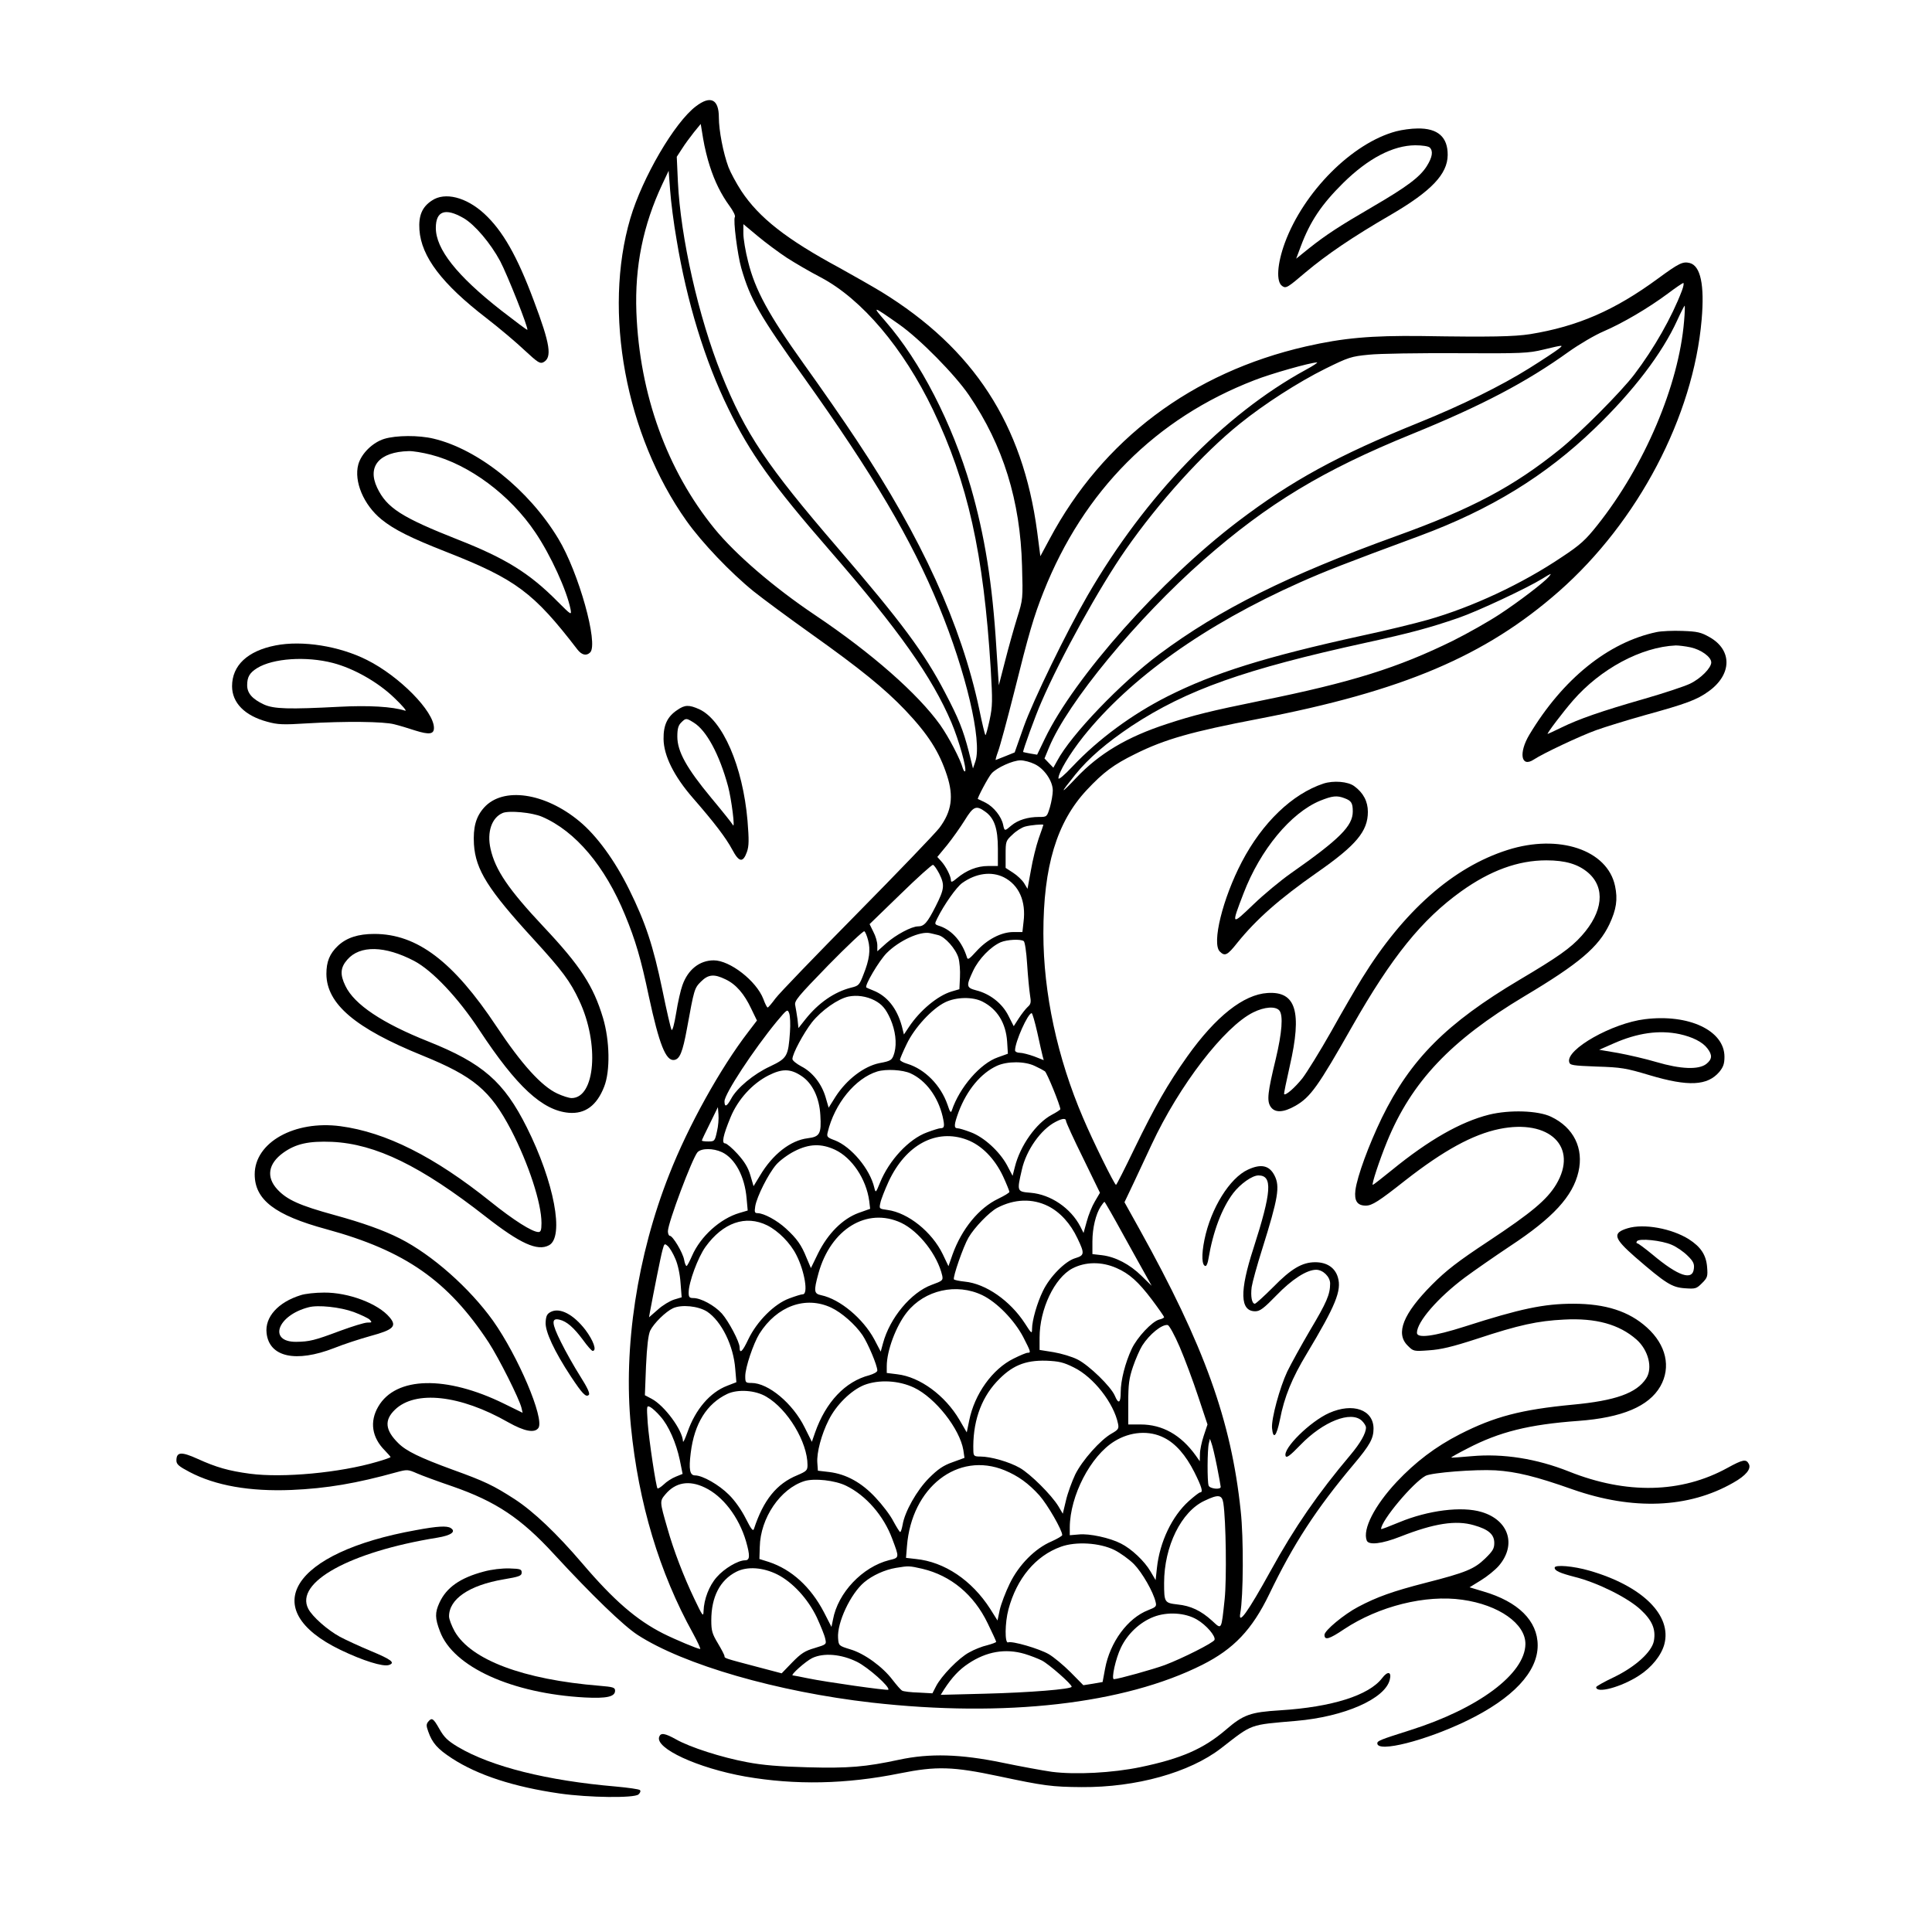 <?xml version="1.0" standalone="no"?>
<!DOCTYPE svg PUBLIC "-//W3C//DTD SVG 20010904//EN"
 "http://www.w3.org/TR/2001/REC-SVG-20010904/DTD/svg10.dtd">
<svg version="1.0" xmlns="http://www.w3.org/2000/svg"
 width="1024pt" height="1024pt" viewBox="0 0 1024 1024"
 preserveAspectRatio="xMidYMid meet">
<g transform="translate(0,1024) scale(0.1,-0.1)"
fill="#000000" stroke="none">
<path d="M3689 9677 c-114 -86 -284 -378 -348 -594 -146 -496 -25 -1149 297
-1603 82 -116 235 -276 356 -374 50 -40 188 -142 306 -226 260 -185 388 -289
498 -404 122 -129 180 -220 221 -345 37 -113 25 -192 -40 -279 -24 -31 -222
-237 -439 -457 -217 -220 -411 -421 -430 -447 -19 -26 -38 -48 -41 -48 -4 0
-14 20 -23 45 -37 96 -177 205 -263 205 -75 0 -137 -49 -166 -132 -9 -24 -24
-89 -33 -146 -10 -61 -20 -98 -25 -90 -4 8 -26 102 -48 210 -49 236 -90 359
-176 533 -76 154 -172 286 -264 362 -183 152 -405 184 -505 73 -44 -49 -59
-105 -54 -195 9 -135 74 -239 317 -504 151 -165 194 -223 241 -324 108 -229
85 -516 -40 -517 -14 0 -48 11 -76 24 -84 39 -189 155 -322 355 -229 345 -421
491 -648 491 -86 0 -147 -20 -193 -63 -44 -42 -61 -84 -61 -149 1 -159 153
-288 508 -432 273 -111 360 -184 471 -395 92 -178 161 -387 161 -493 0 -38 -4
-48 -16 -48 -33 0 -132 63 -254 161 -298 239 -555 368 -796 400 -243 32 -454
-86 -454 -255 0 -135 107 -217 380 -291 418 -114 645 -273 860 -600 54 -83
163 -300 174 -347 l6 -26 -98 48 c-307 151 -574 145 -667 -15 -47 -80 -34
-164 35 -233 16 -17 30 -32 30 -35 0 -2 -33 -14 -72 -25 -197 -58 -499 -86
-673 -63 -113 15 -179 34 -278 79 -86 39 -112 37 -112 -9 0 -20 13 -31 70 -61
137 -72 319 -104 540 -95 187 8 345 35 557 94 56 15 60 15 108 -6 27 -12 112
-43 188 -69 230 -80 363 -168 539 -360 200 -217 368 -379 442 -427 245 -159
742 -302 1241 -359 707 -80 1338 -8 1752 200 167 84 264 186 355 374 128 266
248 451 449 690 85 101 104 136 104 188 0 100 -109 139 -235 83 -101 -45 -246
-188 -231 -228 5 -12 23 1 79 59 120 124 267 182 325 128 12 -12 22 -27 22
-36 0 -31 -30 -83 -82 -145 -172 -204 -296 -383 -423 -614 -122 -221 -174
-293 -161 -224 16 88 18 397 2 541 -50 478 -193 875 -537 1494 l-79 142 49
103 c27 57 70 149 95 203 146 313 385 624 538 700 60 30 119 34 139 10 21 -26
14 -117 -19 -256 -43 -177 -48 -222 -28 -253 22 -34 67 -33 132 4 80 46 120
102 302 423 209 367 368 564 577 714 154 110 301 164 451 164 101 0 168 -20
221 -65 93 -80 80 -208 -34 -335 -58 -65 -128 -114 -329 -233 -387 -230 -578
-421 -730 -732 -69 -143 -130 -308 -140 -383 -7 -57 10 -82 55 -82 33 0 68 22
211 135 201 157 356 242 496 271 267 55 421 -95 302 -294 -49 -81 -130 -149
-358 -300 -165 -109 -224 -155 -300 -231 -153 -154 -195 -258 -129 -323 30
-30 31 -31 112 -25 63 4 123 18 255 61 224 74 322 95 462 102 168 9 292 -25
384 -106 63 -56 87 -151 51 -206 -51 -78 -163 -118 -389 -139 -273 -26 -415
-63 -599 -157 -129 -66 -235 -147 -334 -252 -118 -126 -182 -252 -159 -311 10
-26 80 -18 179 21 178 70 294 88 389 60 78 -22 108 -49 108 -94 0 -30 -8 -43
-49 -83 -57 -55 -102 -74 -314 -128 -175 -45 -259 -75 -359 -128 -74 -39 -178
-125 -178 -148 0 -30 24 -24 104 30 184 122 432 184 627 156 193 -27 335 -127
334 -235 -2 -157 -247 -341 -610 -456 -161 -51 -175 -57 -175 -70 0 -51 256
14 475 120 243 118 375 258 375 399 0 130 -103 232 -288 286 l-73 22 60 37
c33 20 76 55 95 77 95 111 53 242 -91 285 -105 32 -284 9 -436 -54 -53 -22
-97 -39 -97 -36 0 44 169 246 236 282 33 17 262 35 370 29 111 -7 214 -32 409
-101 320 -112 615 -100 851 35 68 38 97 74 83 100 -14 27 -31 24 -113 -21
-245 -135 -536 -141 -841 -19 -171 68 -348 96 -515 81 -58 -5 -106 -9 -108 -7
-2 1 37 23 86 48 169 88 326 127 587 146 232 17 374 77 435 183 58 102 31 220
-71 312 -95 86 -219 126 -390 126 -156 0 -280 -26 -576 -121 -163 -52 -253
-64 -253 -33 0 58 111 186 254 293 50 37 158 112 239 166 228 150 333 264 363
394 29 124 -25 235 -145 292 -68 33 -220 38 -329 11 -151 -38 -319 -134 -514
-293 -53 -43 -99 -79 -102 -79 -8 0 35 130 75 228 130 318 338 538 729 772
290 173 392 260 450 381 37 79 45 132 30 203 -40 191 -297 278 -570 191 -289
-92 -551 -324 -771 -680 -31 -50 -105 -177 -164 -283 -60 -106 -129 -217 -152
-247 -40 -50 -89 -93 -97 -84 -2 2 12 69 30 149 66 288 33 397 -118 387 -127
-8 -274 -124 -425 -336 -105 -148 -171 -264 -280 -488 -51 -106 -95 -193 -98
-193 -8 0 -124 235 -175 356 -136 317 -210 661 -210 977 0 355 71 590 230 760
88 94 143 135 257 191 157 78 298 118 653 186 765 147 1203 333 1593 676 419
369 712 927 756 1440 16 185 -6 285 -63 300 -37 9 -56 0 -168 -82 -230 -169
-426 -254 -678 -295 -85 -13 -204 -16 -575 -10 -269 3 -415 -10 -613 -55 -604
-138 -1078 -494 -1359 -1021 l-49 -91 -17 131 c-76 569 -336 969 -825 1270
-48 29 -148 86 -222 127 -282 152 -427 266 -521 408 -26 40 -57 97 -68 126
-28 75 -51 195 -51 264 0 96 -44 118 -121 59z m73 -317 c26 -82 61 -152 105
-212 19 -26 32 -52 28 -58 -10 -15 14 -201 34 -271 48 -166 96 -250 333 -581
367 -515 569 -857 715 -1212 143 -347 229 -713 193 -821 l-13 -38 -22 89 c-30
115 -53 174 -126 313 -111 213 -232 375 -568 766 -378 439 -490 606 -617 921
-122 304 -217 726 -231 1021 l-6 132 28 43 c15 24 44 63 63 87 l36 44 13 -79
c7 -43 23 -108 35 -144z m-176 -390 c54 -328 150 -642 274 -895 115 -237 232
-401 540 -755 364 -419 540 -668 643 -910 39 -92 83 -248 72 -258 -3 -3 -8 4
-12 16 -12 46 -74 165 -120 230 -118 165 -362 380 -663 582 -219 147 -421 321
-533 458 -252 310 -397 711 -414 1147 -9 242 35 461 138 680 l33 70 8 -105 c4
-58 19 -175 34 -260z m584 -96 c42 -27 122 -74 180 -104 218 -115 438 -375
595 -702 185 -387 268 -759 306 -1372 10 -171 10 -198 -6 -273 -10 -46 -20
-82 -22 -79 -3 2 -18 64 -33 138 -95 446 -305 907 -649 1424 -65 99 -191 280
-280 404 -186 260 -259 393 -296 544 -14 54 -25 121 -25 148 l0 50 78 -65 c42
-35 111 -86 152 -113z m4744 -176 c-53 -139 -147 -305 -252 -443 -70 -92 -285
-308 -394 -396 -247 -199 -467 -316 -867 -460 -575 -208 -936 -388 -1256 -626
-203 -151 -469 -428 -542 -566 l-20 -36 -23 24 -24 25 24 58 c98 238 466 684
820 995 340 298 632 475 1105 667 366 149 605 274 830 436 55 39 138 88 185
108 100 43 235 122 340 200 41 31 78 56 82 56 4 0 1 -19 -8 -42z m12 -160
c-28 -340 -210 -768 -460 -1082 -62 -78 -90 -104 -187 -168 -212 -143 -476
-266 -711 -333 -67 -19 -226 -58 -353 -85 -506 -111 -779 -196 -1027 -321
-188 -95 -367 -227 -502 -370 -46 -49 -76 -74 -76 -64 0 30 59 129 132 221
248 310 643 592 1148 817 133 59 229 97 635 247 375 139 667 318 927 569 204
196 358 398 438 574 19 42 37 76 39 77 2 0 1 -37 -3 -82z m-4161 -17 c110 -77
297 -267 371 -376 181 -266 272 -559 281 -905 5 -174 5 -176 -26 -275 -17 -55
-46 -158 -64 -229 l-33 -128 -13 197 c-21 345 -62 598 -136 855 -98 336 -267
665 -452 877 -73 84 -70 84 72 -16z m3495 -131 c-14 -11 -83 -57 -155 -102
-147 -92 -357 -196 -585 -288 -430 -174 -673 -307 -959 -524 -409 -311 -866
-825 -1023 -1151 l-41 -85 -36 6 c-20 4 -37 7 -38 8 -4 3 65 194 97 266 102
236 309 610 446 806 177 254 410 511 604 667 131 106 312 222 455 293 122 60
136 65 230 74 55 6 267 9 470 8 343 -2 376 0 455 19 109 26 109 26 80 3z
m-1339 -110 c-434 -237 -850 -667 -1156 -1195 -112 -193 -290 -559 -339 -697
l-48 -136 -47 -19 c-25 -10 -49 -19 -53 -21 -3 -2 2 18 12 45 10 26 48 167 85
313 78 313 104 402 156 533 213 537 595 920 1118 1122 86 34 298 94 331 94 8
1 -18 -17 -59 -39z m1289 -1096 c-25 -30 -161 -134 -262 -200 -56 -37 -167
-100 -247 -140 -291 -143 -535 -220 -1019 -318 -269 -55 -354 -76 -497 -123
-212 -69 -359 -157 -482 -287 -86 -91 -87 -85 -4 18 71 88 167 170 300 259
291 191 598 300 1243 441 234 51 337 79 488 131 102 35 364 158 445 208 49 30
51 31 35 11z m-2726 -994 c51 -24 96 -90 96 -140 0 -20 -7 -60 -15 -88 -16
-52 -16 -52 -58 -52 -59 0 -111 -16 -146 -45 -36 -31 -37 -31 -44 3 -9 44 -50
95 -92 117 -22 11 -41 20 -42 20 -6 1 56 118 73 136 27 30 112 69 153 69 19 0
53 -9 75 -20z m-262 -252 c48 -34 67 -89 67 -196 l0 -92 -52 0 c-58 0 -115
-23 -164 -64 -26 -22 -33 -24 -33 -11 0 21 -27 74 -52 101 l-20 22 52 63 c28
35 70 94 93 131 46 75 61 81 109 46z m-2349 -27 c177 -76 334 -262 440 -521
55 -133 84 -231 126 -431 55 -255 90 -343 134 -337 30 4 45 41 68 166 38 208
39 214 74 249 39 39 70 42 131 12 55 -26 99 -77 136 -156 l30 -62 -45 -59
c-148 -192 -319 -499 -420 -757 -170 -430 -244 -918 -203 -1335 40 -407 151
-776 329 -1097 25 -46 42 -83 38 -83 -13 0 -132 50 -196 82 -142 72 -262 176
-429 372 -136 159 -257 274 -358 340 -113 73 -159 95 -328 156 -175 64 -247
99 -289 141 -70 69 -75 122 -18 177 108 105 346 79 600 -66 87 -49 141 -59
161 -30 32 51 -108 380 -241 568 -124 173 -322 349 -494 436 -87 44 -197 83
-346 124 -186 51 -252 81 -303 136 -60 65 -49 136 31 194 67 48 135 63 259 58
232 -11 471 -128 815 -397 183 -143 274 -184 335 -151 82 44 27 336 -118 625
-121 242 -234 340 -522 455 -244 97 -392 196 -439 294 -30 61 -27 98 10 140
67 77 199 74 354 -7 97 -51 233 -195 346 -367 197 -299 334 -426 474 -438 86
-7 148 38 187 138 33 83 30 244 -6 365 -51 170 -121 277 -314 482 -187 199
-257 302 -282 414 -20 89 6 165 64 190 33 14 156 3 209 -20z m2657 -43 c0 -2
-11 -34 -25 -73 -13 -38 -32 -114 -41 -168 l-18 -98 -18 30 c-10 16 -36 41
-58 55 l-40 26 0 71 c0 69 1 73 36 105 19 19 49 38 67 43 29 8 97 14 97 9z
m-552 -258 c30 -61 28 -81 -19 -174 -44 -87 -61 -106 -93 -106 -35 0 -118 -45
-168 -89 l-48 -43 0 32 c0 17 -9 49 -21 71 l-20 41 163 158 c90 88 168 158
173 156 6 -1 20 -22 33 -46z m343 -20 c80 -41 118 -127 104 -236 l-6 -54 -48
0 c-64 0 -139 -39 -196 -102 -38 -42 -46 -47 -50 -32 -25 81 -77 142 -142 165
-31 10 -31 10 -15 42 35 71 102 166 132 187 73 52 155 63 221 30z m-720 -333
c14 -51 7 -104 -24 -181 -22 -57 -25 -61 -67 -71 -89 -23 -172 -81 -240 -166
l-38 -48 -5 47 c-4 26 -9 59 -12 73 -6 24 12 45 175 213 100 102 186 183 191
180 5 -2 14 -24 20 -47z m371 27 c36 -8 94 -73 108 -121 6 -21 10 -67 8 -102
l-3 -64 -41 -12 c-74 -22 -168 -100 -227 -189 l-26 -39 -11 44 c-26 95 -78
160 -151 189 -18 7 -36 15 -37 16 -12 8 67 142 108 183 66 66 177 117 230 105
8 -2 27 -6 42 -10z m454 -32 c6 -4 14 -57 18 -122 4 -63 11 -136 15 -162 7
-41 5 -50 -12 -65 -11 -10 -32 -37 -47 -60 l-27 -42 -29 57 c-33 65 -98 115
-170 133 -53 14 -54 23 -16 104 30 63 92 127 146 151 34 14 104 18 122 6z
m-791 -314 c40 -21 60 -45 84 -98 27 -62 35 -128 22 -178 -12 -41 -16 -45 -81
-57 -81 -17 -172 -86 -231 -177 l-37 -59 -16 55 c-21 72 -70 134 -129 164 -26
14 -47 31 -47 39 0 28 59 137 103 194 51 64 138 125 194 137 44 9 95 2 138
-20z m573 -7 c78 -40 123 -113 130 -211 l4 -65 -53 -19 c-93 -32 -203 -159
-244 -281 -5 -16 -10 -10 -23 30 -36 103 -119 188 -214 217 -21 6 -38 16 -38
21 0 5 16 43 36 84 41 86 134 187 204 221 58 28 146 30 198 3z m-1021 -161
c-9 -129 -15 -139 -105 -182 -87 -40 -177 -115 -207 -172 -23 -42 -35 -46 -35
-13 0 39 153 272 278 424 54 64 56 66 65 42 5 -13 7 -58 4 -99z m1311 -3 c12
-56 25 -112 28 -124 l6 -22 -51 20 c-28 10 -62 19 -76 19 -14 0 -25 6 -25 13
0 45 68 197 88 197 4 0 17 -46 30 -103z m-13 -177 c22 -10 46 -23 53 -28 11
-7 82 -182 82 -201 0 -3 -21 -17 -46 -30 -82 -44 -167 -163 -195 -276 l-12
-47 -30 57 c-40 73 -122 148 -192 174 -31 12 -62 21 -70 21 -20 0 -19 19 6 87
44 116 118 205 203 244 55 25 148 25 201 -1z m-1237 -53 c58 -38 95 -115 100
-208 6 -99 -3 -114 -67 -122 -91 -11 -186 -85 -253 -198 l-34 -56 -17 58 c-12
41 -31 72 -68 113 -28 31 -58 56 -66 56 -19 0 -11 41 29 138 39 95 116 179
201 222 73 37 117 36 175 -3z m578 14 c81 -37 145 -123 170 -228 12 -53 10
-63 -12 -63 -7 0 -39 -10 -71 -22 -96 -35 -201 -148 -249 -267 -22 -54 -23
-55 -30 -26 -23 99 -122 217 -209 251 -41 15 -44 19 -38 43 36 151 146 286
263 322 47 14 134 9 176 -10z m-1026 -308 c-11 -51 -13 -53 -46 -53 -19 0 -34
2 -34 5 0 3 19 43 43 91 l42 86 3 -39 c2 -21 -1 -62 -8 -90z m1850 56 c0 -7
40 -95 90 -196 l90 -185 -27 -46 c-15 -25 -34 -72 -43 -106 l-17 -61 -17 34
c-51 98 -157 170 -263 179 -73 6 -74 6 -47 122 23 104 101 214 179 254 36 19
55 20 55 5z m-525 -100 c78 -29 147 -100 191 -193 19 -41 34 -79 34 -83 0 -5
-27 -21 -60 -37 -102 -49 -192 -159 -241 -294 l-22 -63 -30 63 c-57 118 -183
220 -293 235 -44 6 -45 6 -38 37 3 17 23 68 44 114 91 195 253 282 415 221z
m-699 -53 c89 -42 165 -154 181 -271 l5 -42 -62 -22 c-84 -31 -162 -109 -214
-214 l-38 -78 -23 54 c-27 68 -51 102 -110 156 -47 43 -115 80 -149 81 -16 0
-18 5 -13 37 9 52 69 171 111 220 20 23 64 55 98 72 77 39 141 41 214 7z
m-599 -13 c69 -33 120 -128 130 -243 l6 -66 -44 -13 c-102 -30 -206 -124 -251
-227 -13 -30 -26 -54 -29 -54 -4 0 -10 15 -13 33 -7 38 -60 127 -76 127 -5 0
-10 11 -10 24 0 44 129 387 157 419 21 22 83 22 130 0z m1729 -286 c63 -32
118 -92 155 -171 39 -81 37 -90 -13 -105 -53 -16 -134 -98 -170 -173 -31 -63
-58 -157 -58 -202 0 -27 -3 -25 -38 30 -78 120 -207 210 -318 221 -30 3 -56 9
-58 12 -7 11 50 175 77 221 31 54 110 135 152 158 92 48 187 51 271 9z m399
-154 c54 -98 110 -198 124 -223 l25 -45 -53 52 c-63 62 -138 101 -209 110
l-52 6 0 67 c0 71 18 145 44 185 9 14 18 25 20 25 2 0 48 -80 101 -177z
m-1179 66 c95 -45 193 -171 218 -280 5 -25 2 -28 -56 -49 -109 -40 -222 -175
-258 -310 l-12 -44 -34 65 c-60 111 -182 213 -281 234 -39 8 -41 21 -15 116
65 235 257 352 438 268z m-709 -14 c59 -30 122 -93 154 -157 44 -86 64 -208
34 -208 -8 0 -40 -10 -72 -22 -79 -29 -171 -121 -217 -217 -31 -66 -46 -79
-46 -42 0 29 -58 138 -94 179 -39 43 -111 82 -151 82 -21 0 -25 5 -25 29 0 54
49 186 89 242 93 129 213 171 328 114z m-487 -178 c13 -30 24 -81 27 -127 l6
-76 -40 -12 c-22 -7 -61 -30 -86 -53 l-47 -41 5 29 c19 102 57 294 66 326 10
37 11 38 29 22 10 -9 28 -39 40 -68z m2338 -48 c67 -29 116 -73 187 -167 36
-48 65 -90 65 -93 0 -4 -12 -10 -26 -13 -38 -10 -117 -94 -146 -156 -34 -73
-58 -166 -58 -229 0 -58 -12 -65 -31 -19 -20 48 -136 161 -197 192 -29 15 -86
32 -127 39 l-75 12 0 65 c0 151 79 317 174 367 69 36 155 37 234 2z m-711
-144 c78 -38 169 -132 216 -221 41 -80 42 -84 24 -84 -8 0 -41 -14 -75 -31
-112 -55 -207 -188 -235 -328 l-13 -63 -39 67 c-76 129 -209 227 -329 241
l-56 7 0 36 c0 82 49 213 107 286 94 118 263 156 400 90z m-801 -66 c55 -26
126 -88 165 -145 29 -43 79 -161 79 -188 0 -8 -19 -18 -42 -25 -128 -33 -231
-142 -288 -304 l-17 -49 -38 76 c-63 128 -193 236 -282 236 -31 0 -33 2 -33
36 0 46 43 173 75 225 93 147 245 202 381 138z m-658 -21 c76 -51 140 -180
149 -304 l6 -70 -49 -19 c-91 -35 -168 -125 -210 -245 -13 -36 -23 -58 -24
-50 -2 60 -98 190 -166 226 l-36 19 6 155 c5 106 12 164 22 187 19 39 82 101
121 119 45 21 134 12 181 -18z m2505 -188 c27 -63 71 -181 98 -263 l49 -147
-20 -60 c-11 -33 -20 -76 -20 -97 l-1 -38 -21 30 c-79 110 -177 165 -293 165
l-65 0 0 116 c0 97 4 128 25 190 14 41 36 91 49 112 39 61 105 114 135 109 8
-1 37 -54 64 -117z m-561 -108 c104 -51 212 -189 234 -299 5 -25 1 -31 -34
-51 -59 -33 -156 -142 -193 -217 -17 -36 -40 -98 -49 -137 l-17 -71 -23 39
c-37 61 -149 172 -205 204 -56 32 -154 60 -209 60 -32 0 -36 3 -37 28 -5 148
37 275 123 368 79 85 149 115 263 112 68 -3 91 -8 147 -36z m-847 -107 c113
-54 242 -218 261 -331 l6 -41 -63 -23 c-49 -17 -78 -37 -125 -84 -65 -65 -129
-179 -140 -248 -4 -21 -9 -38 -13 -38 -3 0 -19 26 -36 57 -16 32 -59 88 -94
125 -74 80 -156 125 -246 136 l-60 7 -3 42 c-4 54 22 151 60 226 40 81 119
158 188 186 78 30 183 25 265 -14z m-783 -48 c113 -66 218 -241 218 -362 0
-28 -5 -33 -54 -54 -110 -45 -180 -132 -230 -285 -5 -14 -15 0 -43 55 -22 44
-58 96 -90 127 -52 52 -139 102 -179 102 -28 0 -34 32 -23 119 19 156 85 261
194 313 56 26 149 20 207 -15z m-562 -104 c44 -49 84 -141 103 -231 l15 -74
-37 -15 c-20 -8 -48 -26 -63 -41 -15 -14 -30 -23 -33 -21 -8 9 -45 253 -52
347 -6 92 -6 94 14 84 11 -6 35 -28 53 -49z m2671 -114 c60 -30 114 -92 159
-181 40 -80 48 -108 31 -108 -5 0 -32 -21 -60 -46 -89 -80 -154 -216 -169
-354 l-7 -65 -27 46 c-32 55 -101 120 -157 148 -58 30 -168 54 -223 48 l-48
-4 0 41 c1 168 110 379 237 457 84 52 185 59 264 18z m279 -150 c11 -56 20
-105 20 -110 0 -16 -58 -10 -64 7 -8 21 -7 192 1 223 l6 25 8 -23 c5 -12 18
-67 29 -122z m-1125 -22 c72 -30 126 -69 184 -133 44 -50 121 -184 121 -210 0
-5 -26 -20 -57 -34 -87 -37 -173 -124 -221 -223 -22 -45 -46 -108 -53 -139
l-12 -57 -39 62 c-97 151 -242 249 -394 264 l-52 6 5 61 c24 313 270 505 518
403z m-840 -82 c105 -51 199 -159 244 -281 38 -101 39 -100 -16 -113 -142 -36
-272 -173 -298 -315 l-8 -39 -40 78 c-70 134 -171 226 -291 266 l-51 16 2 64
c3 153 109 309 237 349 52 16 163 4 221 -25z m-750 -9 c96 -45 181 -156 219
-285 22 -77 21 -101 -5 -101 -37 0 -110 -43 -150 -89 -41 -46 -68 -118 -70
-180 -1 -33 -5 -27 -49 65 -56 117 -110 257 -143 375 -41 142 -41 142 -10 179
53 63 125 76 208 36z m2749 -83 c14 -92 18 -403 7 -508 -18 -169 -15 -163 -66
-116 -59 54 -114 80 -184 87 -69 8 -71 11 -71 114 0 194 91 379 215 436 73 35
92 32 99 -13z m-578 -248 c32 -16 79 -50 104 -75 44 -45 103 -148 115 -201 6
-23 2 -27 -39 -43 -109 -42 -203 -170 -229 -311 l-13 -70 -51 -9 -51 -8 -68
69 c-38 38 -90 81 -116 96 -51 29 -194 71 -215 62 -18 -6 -17 104 2 175 44
164 144 284 278 332 80 29 205 21 283 -17z m-1017 -100 c151 -36 273 -137 346
-289 25 -51 45 -95 45 -98 0 -3 -21 -11 -47 -18 -27 -6 -70 -23 -96 -38 -55
-29 -148 -125 -176 -180 l-19 -37 -73 4 c-41 1 -80 6 -87 10 -8 4 -30 30 -51
57 -52 69 -149 140 -224 162 -62 19 -62 20 -65 60 -6 81 66 235 139 296 43 36
108 66 168 76 67 11 70 11 140 -5z m-769 -30 c81 -41 162 -129 209 -227 21
-46 42 -97 45 -114 7 -30 6 -30 -56 -49 -52 -15 -72 -28 -119 -76 l-56 -58
-129 34 c-175 46 -174 46 -174 57 0 6 -16 36 -35 68 -30 50 -35 66 -35 122 0
124 46 213 132 257 58 30 142 24 218 -14z m2224 -239 c50 -29 101 -89 93 -108
-6 -15 -168 -97 -263 -133 -59 -22 -249 -75 -270 -75 -15 0 9 109 37 167 35
73 99 134 173 163 72 28 167 23 230 -14z m-913 -182 c30 -9 71 -25 91 -35 37
-19 158 -125 158 -139 0 -13 -222 -31 -460 -37 l-234 -6 18 29 c42 64 79 104
129 137 96 64 196 81 298 51z m-889 -42 c59 -29 178 -135 166 -148 -6 -5 -332
41 -428 61 -39 8 -74 15 -78 15 -16 0 68 75 103 92 61 29 154 21 237 -20z"/>
<path d="M2920 3287 c-20 -10 -26 -21 -28 -54 -4 -49 47 -157 134 -289 61 -92
80 -112 95 -97 7 7 -8 39 -46 99 -31 49 -77 130 -102 181 -50 100 -52 130 -6
118 37 -9 74 -41 123 -107 23 -32 46 -58 51 -58 24 0 4 55 -38 111 -63 82
-135 120 -183 96z"/>
<path d="M7400 9544 c-233 -62 -490 -320 -590 -591 -41 -112 -47 -207 -14
-229 20 -14 28 -9 123 72 112 94 248 187 455 307 212 124 298 214 299 315 1
95 -52 143 -160 141 -32 0 -83 -7 -113 -15z m178 -86 c19 -19 14 -51 -16 -99
-37 -58 -105 -109 -287 -215 -177 -103 -246 -148 -338 -221 l-67 -54 24 64
c50 134 110 223 225 337 133 131 264 199 382 200 37 0 70 -5 77 -12z"/>
<path d="M2289 9177 c-52 -34 -71 -80 -66 -155 10 -143 120 -287 355 -468 70
-54 162 -132 204 -172 68 -63 80 -71 98 -62 47 25 37 94 -51 327 -88 236 -165
371 -263 461 -95 87 -208 116 -277 69z m168 -93 c59 -34 143 -133 194 -228 38
-72 151 -356 144 -364 -2 -2 -64 45 -139 103 -235 184 -346 325 -346 437 0 90
50 108 147 52z"/>
<path d="M2037 7914 c-62 -19 -122 -78 -138 -136 -24 -89 28 -214 123 -291 66
-54 157 -99 343 -172 369 -145 463 -215 695 -517 23 -30 48 -36 68 -16 45 45
-61 425 -169 603 -157 260 -425 474 -661 530 -79 19 -198 18 -261 -1z m247
-84 c203 -52 420 -213 554 -413 81 -120 166 -306 186 -406 6 -33 4 -32 -68 40
-149 151 -277 230 -529 329 -299 118 -377 168 -428 275 -54 114 12 190 167
194 22 1 75 -8 118 -19z"/>
<path d="M8781 6890 c-257 -54 -498 -249 -675 -544 -58 -97 -44 -176 23 -132
48 32 245 125 331 156 47 17 164 53 260 80 218 60 274 81 335 125 125 89 128
219 6 288 -46 26 -64 30 -144 33 -51 2 -112 -1 -136 -6z m179 -81 c56 -12 110
-51 110 -80 0 -29 -56 -86 -113 -113 -29 -14 -138 -50 -242 -80 -230 -66 -347
-107 -439 -152 -39 -19 -71 -34 -73 -34 -7 0 81 116 134 177 146 168 362 284
545 292 15 0 50 -4 78 -10z"/>
<path d="M1460 6819 c-148 -29 -230 -106 -230 -216 0 -88 67 -156 185 -188 57
-16 85 -17 213 -9 200 12 407 10 462 -5 25 -6 75 -21 111 -33 74 -23 99 -20
99 14 0 88 -183 274 -355 360 -147 74 -343 105 -485 77z m305 -93 c111 -29
239 -102 324 -184 42 -40 69 -71 59 -69 -68 22 -195 29 -348 21 -269 -14 -348
-12 -401 12 -62 29 -89 60 -89 102 0 44 13 66 53 91 84 52 260 64 402 27z"/>
<path d="M3590 6477 c-53 -35 -74 -80 -73 -154 1 -88 55 -197 155 -312 115
-132 175 -211 209 -274 36 -68 57 -71 78 -12 11 32 11 64 3 165 -25 289 -132
534 -256 591 -54 24 -76 24 -116 -4z m87 -67 c67 -41 136 -168 182 -338 18
-67 39 -233 25 -204 -3 7 -55 72 -115 144 -130 157 -179 245 -179 324 0 41 5
59 20 74 25 25 27 25 67 0z"/>
<path d="M7015 6087 c-166 -55 -324 -207 -433 -415 -102 -195 -160 -432 -117
-475 27 -27 40 -21 93 46 101 125 222 232 422 372 208 145 270 219 270 322 0
55 -24 101 -72 136 -33 25 -110 31 -163 14z m112 -78 c35 -13 43 -25 43 -70 0
-77 -69 -146 -330 -329 -51 -36 -140 -109 -197 -164 -118 -113 -118 -113 -52
59 89 232 251 427 406 491 65 26 89 29 130 13z"/>
<path d="M8718 4838 c-173 -21 -419 -160 -401 -227 4 -17 17 -19 146 -24 130
-4 154 -8 281 -46 205 -61 306 -56 369 18 21 26 27 43 27 80 0 139 -189 228
-422 199z m184 -79 c68 -15 121 -41 147 -75 28 -36 26 -58 -5 -83 -41 -32
-136 -28 -265 10 -57 17 -149 38 -203 48 l-100 17 75 33 c126 56 242 73 351
50z"/>
<path d="M6615 4041 c-97 -44 -197 -205 -231 -371 -17 -82 -14 -140 6 -140 5
0 12 17 15 38 24 144 71 269 132 349 38 49 100 93 133 93 76 0 70 -86 -26
-385 -75 -230 -72 -335 9 -335 25 0 45 15 113 85 81 84 160 135 210 135 36 0
74 -37 74 -73 0 -58 -19 -101 -106 -247 -47 -80 -101 -178 -121 -219 -40 -85
-85 -250 -81 -300 6 -64 24 -44 42 45 23 120 64 220 142 349 153 255 186 335
165 405 -15 51 -58 80 -120 80 -69 0 -127 -34 -223 -132 -48 -48 -92 -88 -97
-88 -16 0 -23 39 -17 88 4 26 29 117 56 202 85 271 95 332 65 390 -27 53 -71
63 -140 31z"/>
<path d="M8627 3730 c-82 -25 -75 -52 39 -152 163 -141 195 -161 263 -166 57
-4 62 -3 92 27 29 29 31 36 27 85 -5 64 -33 107 -97 148 -91 57 -238 84 -324
58z m234 -88 c26 -11 63 -37 83 -57 30 -29 37 -43 34 -68 -6 -67 -82 -42 -220
74 -39 32 -75 59 -80 59 -5 0 -6 5 -2 11 10 17 131 5 185 -19z"/>
<path d="M1593 3375 c-119 -37 -190 -116 -180 -201 14 -127 155 -158 358 -79
52 21 139 49 193 64 122 33 141 52 101 99 -61 73 -218 132 -347 131 -46 0
-102 -6 -125 -14z m282 -89 c37 -14 75 -32 84 -40 14 -15 13 -16 -12 -16 -15
0 -80 -20 -145 -44 -136 -51 -162 -57 -232 -58 -150 -1 -101 140 65 183 50 14
169 1 240 -25z"/>
<path d="M2205 2130 c-659 -118 -848 -419 -400 -635 119 -57 224 -90 256 -80
36 12 14 29 -97 75 -60 25 -133 59 -163 75 -66 36 -146 107 -167 148 -73 140
220 302 684 377 73 12 101 32 71 51 -20 13 -71 10 -184 -11z"/>
<path d="M8240 1931 c0 -16 25 -28 110 -50 118 -30 275 -108 344 -171 63 -58
83 -105 72 -167 -11 -59 -99 -138 -213 -193 -51 -24 -93 -48 -93 -52 0 -36
133 0 227 61 67 43 118 107 134 165 42 154 -116 310 -396 391 -86 25 -185 33
-185 16z"/>
<path d="M2563 1910 c-124 -33 -197 -84 -234 -165 -24 -52 -24 -82 3 -152 70
-188 381 -329 768 -350 116 -6 160 4 160 36 0 17 -10 20 -82 26 -405 33 -681
137 -768 288 -16 29 -30 65 -30 80 0 92 107 165 289 196 84 14 96 19 96 36 0
18 -7 20 -65 22 -39 1 -94 -5 -137 -17z"/>
<path d="M7325 1345 c-70 -91 -266 -153 -540 -170 -158 -10 -194 -22 -290
-105 -116 -99 -234 -151 -450 -196 -149 -31 -345 -41 -470 -25 -49 7 -169 29
-265 49 -219 45 -382 50 -545 15 -177 -38 -268 -46 -485 -40 -148 4 -237 11
-320 27 -135 25 -303 79 -377 121 -59 33 -81 36 -89 14 -24 -61 203 -166 456
-211 265 -46 534 -41 820 17 194 39 281 36 522 -15 240 -51 283 -57 441 -58
289 -2 572 77 739 206 170 132 147 123 398 145 256 22 471 117 496 218 11 43
-11 48 -41 8z"/>
<path d="M2269 1114 c-10 -13 -10 -22 1 -52 21 -60 49 -92 126 -142 137 -89
328 -151 571 -186 154 -22 393 -25 417 -5 9 8 13 18 8 23 -5 5 -62 13 -128 19
-363 31 -660 105 -837 210 -55 33 -73 51 -98 95 -33 58 -40 62 -60 38z"/>
</g>
</svg>
